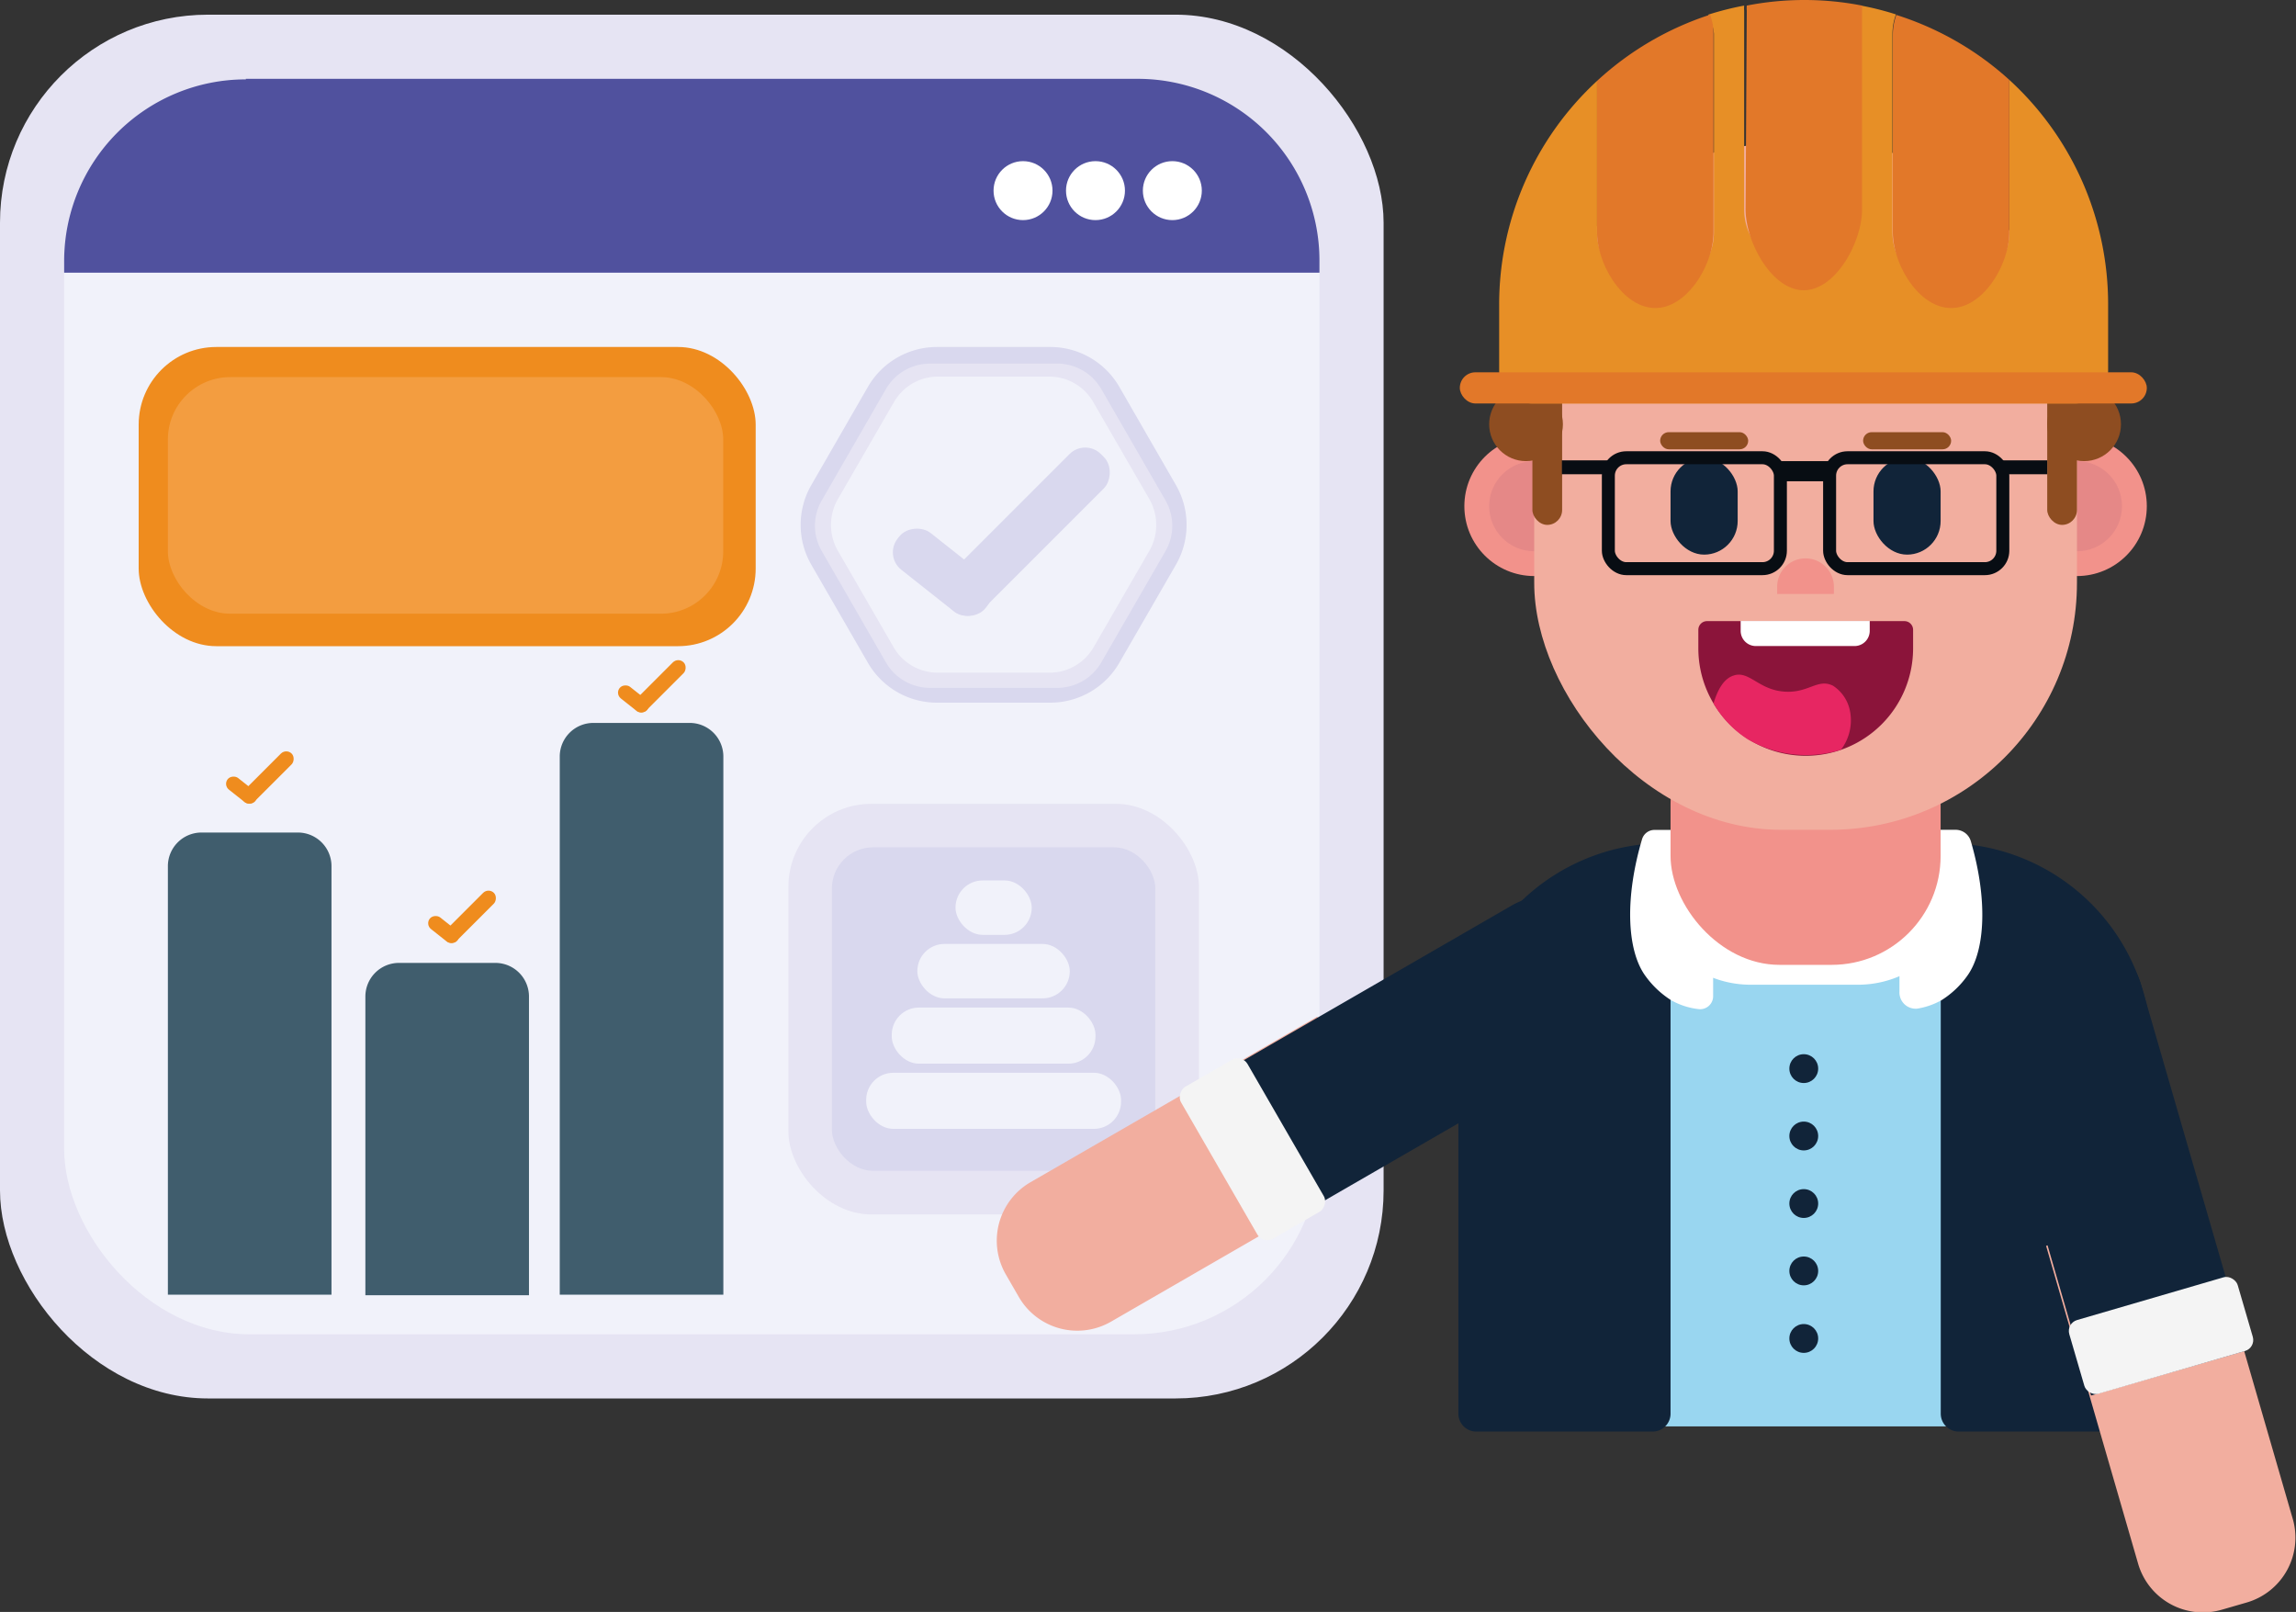 <svg xmlns="http://www.w3.org/2000/svg" viewBox="0 0 176.83 124.13"><rect x="0" y="0" width="176.83" height="124.13" fill="#333333" stroke="none"/><defs><style>.cls-1{fill:#e6e4f3;}.cls-2{fill:#f1f2fa;}.cls-3{fill:#50519e;}.cls-4{fill:#405d6d;}.cls-5{fill:#d9d8ee;}.cls-6{fill:#ef8c1e;}.cls-7{fill:#f39d40;}.cls-8{fill:#fff;}.cls-9{fill:#f2928b;}.cls-10{fill:#e58887;}.cls-11{fill:#99d6f0;}.cls-12{fill:#112439;}.cls-13{fill:#f2ae9f;}.cls-14{fill:#8b143a;}.cls-15{fill:#e72662;}.cls-16{fill:#8e4d21;}.cls-17{fill:#e78f26;}.cls-18{fill:#e27829;}.cls-19{fill:none;stroke:#080d13;stroke-miterlimit:10;}.cls-20{fill:#080d13;}.cls-21{fill:#f4f4f4;}</style></defs><title>TipoRecurso 7</title><g id="Capa_2" data-name="Capa 2"><g id="Ingenieria_de_detalle" data-name="Ingenieria de detalle"><rect class="cls-1" y="1.13" width="106.56" height="106.56" rx="16.02"/><rect class="cls-2" x="4.94" y="6.07" width="96.68" height="96.68" rx="14.28"/><path class="cls-3" d="M18.93,6.07H87.62a14,14,0,0,1,14,14V21a0,0,0,0,1,0,0H4.94a0,0,0,0,1,0,0v-.89a14,14,0,0,1,14-14Z"/><path class="cls-4" d="M15.52,64.11h7.42a2.59,2.59,0,0,1,2.59,2.59v33a0,0,0,0,1,0,0H12.93a0,0,0,0,1,0,0v-33A2.59,2.59,0,0,1,15.52,64.11Z"/><path class="cls-4" d="M30.73,74.15h7.42a2.59,2.59,0,0,1,2.59,2.59v23a0,0,0,0,1,0,0H28.14a0,0,0,0,1,0,0v-23A2.59,2.59,0,0,1,30.73,74.15Z"/><path class="cls-4" d="M45.7,55.67h7.42a2.59,2.59,0,0,1,2.59,2.59V99.7a0,0,0,0,1,0,0H43.11a0,0,0,0,1,0,0V58.26A2.59,2.59,0,0,1,45.7,55.67Z"/><rect class="cls-1" x="60.72" y="61.9" width="31.62" height="31.62" rx="6.39"/><rect class="cls-5" x="64.07" y="65.25" width="24.91" height="24.91" rx="3.17"/><path class="cls-5" d="M80.9,26.72H72.15a6.14,6.14,0,0,0-5.3,3.06l-4.37,7.58a6.14,6.14,0,0,0,0,6.12l4.37,7.57a6.14,6.14,0,0,0,5.3,3.06H80.9a6.14,6.14,0,0,0,5.3-3.06l4.37-7.57a6.14,6.14,0,0,0,0-6.12L86.2,29.78A6.14,6.14,0,0,0,80.9,26.72Z"/><path class="cls-1" d="M81.45,28H71.6a3.92,3.92,0,0,0-3.39,2l-4.92,8.53a3.9,3.9,0,0,0,0,3.91l4.92,8.53a3.92,3.92,0,0,0,3.39,2h9.85a3.92,3.92,0,0,0,3.39-2l4.92-8.53a3.9,3.9,0,0,0,0-3.91l-4.92-8.53A3.92,3.92,0,0,0,81.45,28Z"/><path class="cls-2" d="M80.84,29H72.21A3.91,3.91,0,0,0,68.83,31l-4.32,7.47a4,4,0,0,0,0,3.91l4.32,7.47a3.91,3.91,0,0,0,3.38,1.95h8.63a3.91,3.91,0,0,0,3.38-1.95l4.32-7.47a4,4,0,0,0,0-3.91L84.22,31A3.91,3.91,0,0,0,80.84,29Z"/><rect class="cls-5" x="77.17" y="32.66" width="3.74" height="16.57" rx="1.71" transform="translate(105.98 125.78) rotate(-135)"/><rect class="cls-5" x="70.77" y="39.75" width="3.62" height="8.63" rx="1.71" transform="translate(-7.01 73.65) rotate(-51.65)"/><rect class="cls-6" x="35.61" y="68" width="1.17" height="5.2" rx="0.59" transform="translate(11.87 146.11) rotate(-135)"/><rect class="cls-6" x="33.6" y="70.22" width="1.14" height="2.71" rx="0.57" transform="translate(-43.17 53.97) rotate(-51.65)"/><rect class="cls-6" x="20.04" y="57.26" width="1.17" height="5.2" rx="0.59" transform="translate(-7.12 116.78) rotate(-135)"/><rect class="cls-6" x="18.03" y="59.49" width="1.14" height="2.71" rx="0.57" transform="translate(-40.66 37.68) rotate(-51.65)"/><rect class="cls-6" x="50.23" y="50.24" width="1.17" height="5.2" rx="0.59" transform="translate(49.38 126.14) rotate(-135)"/><rect class="cls-6" x="48.22" y="52.47" width="1.14" height="2.71" rx="0.57" transform="translate(-23.7 58.69) rotate(-51.65)"/><rect class="cls-2" x="66.71" y="82.61" width="19.63" height="4.32" rx="2.09"/><rect class="cls-2" x="68.68" y="77.59" width="15.69" height="4.32" rx="2.09"/><rect class="cls-2" x="70.65" y="72.69" width="11.74" height="4.19" rx="2.09"/><rect class="cls-2" x="73.59" y="67.8" width="5.87" height="4.19" rx="2.09"/><rect class="cls-6" x="10.68" y="26.72" width="47.52" height="23.04" rx="5.98"/><rect class="cls-7" x="12.93" y="29.04" width="42.77" height="18.22" rx="4.8"/><circle class="cls-8" cx="90.29" cy="14.68" r="2.27"/><circle class="cls-8" cx="84.37" cy="14.68" r="2.27"/><circle class="cls-8" cx="78.79" cy="14.68" r="2.27"/><circle class="cls-9" cx="118.16" cy="38.98" r="5.38"/><circle class="cls-10" cx="118.16" cy="38.98" r="3.47"/><circle class="cls-9" cx="159.96" cy="38.98" r="5.38"/><path class="cls-11" d="M136.34,63.9h5.44a23.56,23.56,0,0,1,23.56,23.56v22.38a0,0,0,0,1,0,0H112.79a0,0,0,0,1,0,0V87.46A23.56,23.56,0,0,1,136.34,63.9Z"/><path class="cls-12" d="M128.19,64.93h.47a0,0,0,0,1,0,0v43.93a1.38,1.38,0,0,1-1.38,1.38H113.7a1.38,1.38,0,0,1-1.38-1.38V80.81A15.88,15.88,0,0,1,128.19,64.93Z"/><path class="cls-12" d="M150.84,64.93h13.47a1.38,1.38,0,0,1,1.38,1.38v43.93a0,0,0,0,1,0,0h-.35a15.88,15.88,0,0,1-15.88-15.88V66.31A1.38,1.38,0,0,1,150.84,64.93Z" transform="translate(315.16 175.17) rotate(-180)"/><path class="cls-8" d="M127.22,65.38h23.47a.47.47,0,0,1,.47.47v1.92a8.06,8.06,0,0,1-8.06,8.06h-8.28a8.06,8.06,0,0,1-8.06-8.06V65.85a.47.47,0,0,1,.47-.47Z"/><path class="cls-8" d="M151.53,75.12a7,7,0,0,1-2,1.9,5.61,5.61,0,0,1-1.86.65,1.25,1.25,0,0,1-1.38-1.31V65.22a1.27,1.27,0,0,1,1.22-1.32h3.12a1.22,1.22,0,0,1,1.16.89C153.08,69.21,152.92,73.16,151.53,75.12Z"/><path class="cls-8" d="M126.7,75.12a7.15,7.15,0,0,0,2,1.9,5.52,5.52,0,0,0,2.14.69,1,1,0,0,0,1.1-1V64.91a1,1,0,0,0-1-1h-3.47a1,1,0,0,0-1,.7C125.14,69.09,125.28,73.13,126.7,75.12Z"/><circle class="cls-10" cx="159.96" cy="38.98" r="3.47"/><rect class="cls-9" x="128.66" y="53.5" width="20.8" height="20.8" rx="8.39"/><rect class="cls-13" x="118.16" y="11.04" width="41.8" height="52.86" rx="19.01"/><rect class="cls-12" x="128.66" y="35.25" width="5.17" height="7.46" rx="2.59"/><rect class="cls-12" x="144.29" y="35.25" width="5.17" height="7.46" rx="2.59"/><path class="cls-9" d="M139.06,43h0a2.18,2.18,0,0,1,2.18,2.18v.56a0,0,0,0,1,0,0h-4.37a0,0,0,0,1,0,0v-.56A2.18,2.18,0,0,1,139.06,43Z"/><path class="cls-14" d="M139.06,47.82h0a8.27,8.27,0,0,1,8.27,8.27v1.43a.67.67,0,0,1-.67.67h-15.2a.67.67,0,0,1-.67-.67V56.09A8.27,8.27,0,0,1,139.06,47.82Z" transform="translate(278.13 106.02) rotate(180)"/><path class="cls-15" d="M137.44,53.26c-2-.13-2.72-1.64-3.92-1.24-.51.16-1.11.66-1.55,2.15a8,8,0,0,0,2.65,2.77,9,9,0,0,0,7.16.8,3.73,3.73,0,0,0,.71-2.93,3,3,0,0,0-1.31-2C140,52.21,139.29,53.39,137.44,53.26Z"/><path class="cls-8" d="M134.09,47.82H144a0,0,0,0,1,0,0v.76a1.17,1.17,0,0,1-1.17,1.17h-7.6a1.17,1.17,0,0,1-1.17-1.17v-.76A0,0,0,0,1,134.09,47.82Z"/><circle class="cls-12" cx="138.92" cy="82.29" r="1.11"/><circle class="cls-12" cx="138.92" cy="87.48" r="1.11"/><circle class="cls-12" cx="138.92" cy="92.68" r="1.11"/><circle class="cls-12" cx="138.92" cy="97.87" r="1.11"/><circle class="cls-12" cx="138.92" cy="103.07" r="1.11"/><rect class="cls-16" x="118.02" y="28.2" width="2.29" height="12.22" rx="1.15"/><rect class="cls-16" x="157.67" y="28.2" width="2.29" height="12.22" rx="1.15"/><circle class="cls-16" cx="117.53" cy="32.67" r="2.84"/><circle class="cls-16" cx="160.51" cy="32.67" r="2.84"/><rect class="cls-16" x="127.86" y="33.28" width="6.78" height="1.32" rx="0.66"/><rect class="cls-16" x="143.49" y="33.28" width="6.78" height="1.32" rx="0.66"/><path class="cls-17" d="M154.75,6.15V17.88a4.49,4.49,0,0,1-9,0V2.57a4.45,4.45,0,0,1,.27-1.46,22.06,22.06,0,0,0-2.69-.68,2.57,2.57,0,0,1,0,.4v15.3a4.49,4.49,0,1,1-9,0V.83a2.58,2.58,0,0,1,0-.4,22.91,22.91,0,0,0-2.77.7A4.37,4.37,0,0,1,132,2.57V17.88a4.49,4.49,0,0,1-9,0V6.23a23.43,23.43,0,0,0-7.54,17.23v5.05A2.56,2.56,0,0,0,118,31.07h41.8a2.56,2.56,0,0,0,2.56-2.56V23.46A23.4,23.4,0,0,0,154.75,6.15Z"/><path class="cls-18" d="M145.78,17.88c0,2.48,2,5.84,4.49,5.84s4.48-3.36,4.48-5.84V6.15a23.41,23.41,0,0,0-8.7-5,4.45,4.45,0,0,0-.27,1.46Z"/><path class="cls-18" d="M127.49,23.72c2.47,0,4.48-3.36,4.48-5.84V2.57a4.37,4.37,0,0,0-.26-1.44A23.5,23.5,0,0,0,123,6.23V17.88C123,20.36,125,23.72,127.49,23.72Z"/><path class="cls-18" d="M134.44,16.13c0,2.48,2,6.22,4.48,6.22s4.49-3.74,4.49-6.22V.83a2.57,2.57,0,0,0,0-.4,23.14,23.14,0,0,0-8.88,0,2.58,2.58,0,0,0,0,.4Z"/><rect class="cls-18" x="112.43" y="28.67" width="52.91" height="2.4" rx="1.2"/><rect class="cls-19" x="140.91" y="35.25" width="13.34" height="8.54" rx="1.38"/><rect class="cls-19" x="123.87" y="35.25" width="13.25" height="8.54" rx="1.38"/><rect class="cls-20" x="137.12" y="35.51" width="3.79" height="1.55"/><rect class="cls-20" x="120.29" y="35.45" width="3.58" height="1.07"/><rect class="cls-20" x="154.25" y="35.45" width="3.42" height="1.07"/><path class="cls-13" d="M85.09,76H97.44a0,0,0,0,1,0,0V101.5a5.2,5.2,0,0,1-5.2,5.2h-2a5.2,5.2,0,0,1-5.2-5.2V76A0,0,0,0,1,85.09,76Z" transform="translate(124.75 -33.36) rotate(60)"/><path class="cls-12" d="M109,63.42h.74a5.88,5.88,0,0,1,5.88,5.88V98.58a0,0,0,0,1,0,0H103.15a0,0,0,0,1,0,0V69.3A5.88,5.88,0,0,1,109,63.42Z" transform="translate(124.85 -54.24) rotate(60)"/><rect class="cls-21" x="89.7" y="85.54" width="13.51" height="5.91" rx="0.88" transform="translate(124.87 -39.28) rotate(60)"/><path class="cls-13" d="M161.7,93.58H174a0,0,0,0,1,0,0v25.48a5.2,5.2,0,0,1-5.2,5.2h-2a5.2,5.2,0,0,1-5.2-5.2V93.58a0,0,0,0,1,0,0Z" transform="translate(-23.67 51) rotate(-16.15)"/><path class="cls-12" d="M161.79,71.25h.74a5.88,5.88,0,0,1,5.88,5.88v29.28a0,0,0,0,1,0,0H155.91a0,0,0,0,1,0,0V77.13A5.88,5.88,0,0,1,161.79,71.25Z" transform="translate(-18.31 48.62) rotate(-16.15)"/><rect class="cls-21" x="159.58" y="100.24" width="13.51" height="5.91" rx="0.88" transform="matrix(0.96, -0.28, 0.28, 0.96, -22.14, 50.35)"/></g></g></svg>